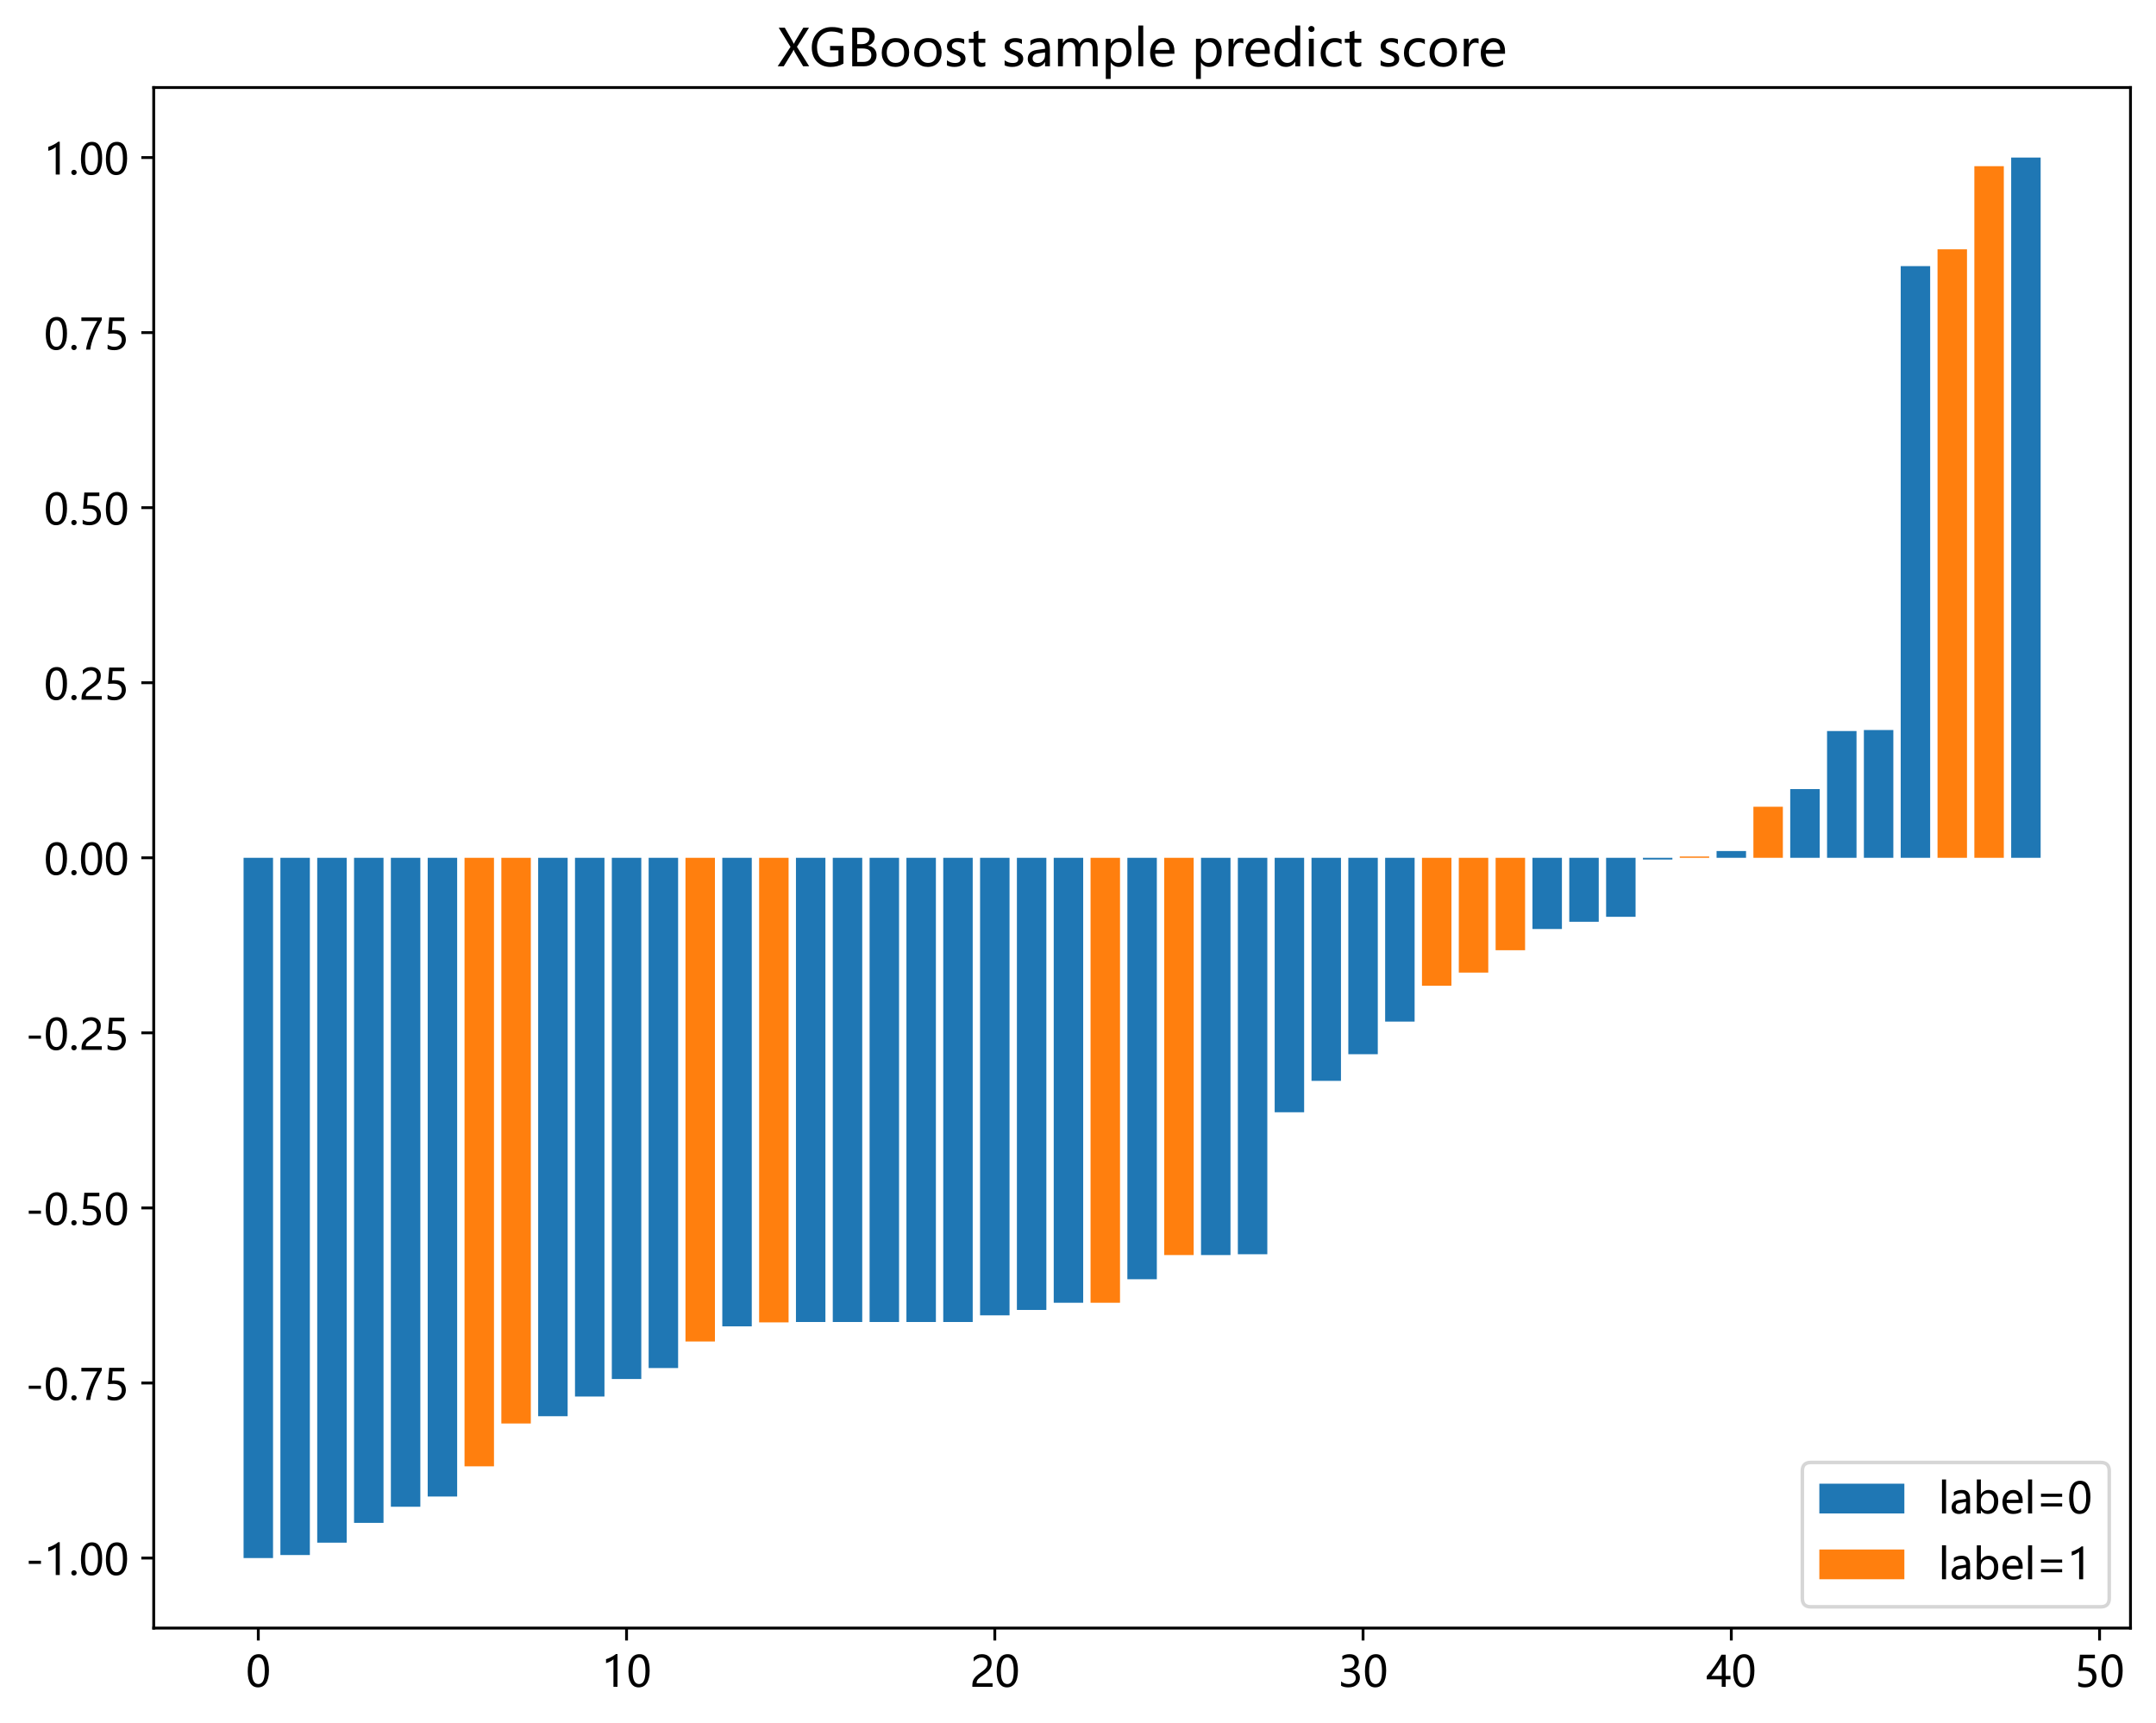 <?xml version="1.0" encoding="utf-8" standalone="no"?>
<!DOCTYPE svg PUBLIC "-//W3C//DTD SVG 1.1//EN"
  "http://www.w3.org/Graphics/SVG/1.1/DTD/svg11.dtd">
<!-- Created with matplotlib (https://matplotlib.org/) -->
<svg height="486.367pt" version="1.1" viewBox="0 0 608.592 486.367" width="608.592pt" xmlns="http://www.w3.org/2000/svg" xmlns:xlink="http://www.w3.org/1999/xlink">
 <defs>
  <style type="text/css">
*{stroke-linecap:butt;stroke-linejoin:round;}
  </style>
 </defs>
 <g id="figure_1">
  <g id="patch_1">
   <path d="M -0 486.367 
L 608.592 486.367 
L 608.592 0 
L -0 0 
z
" style="fill:#ffffff;"/>
  </g>
  <g id="axes_1">
   <g id="patch_2">
    <path d="M 43.392 459.591 
L 601.392 459.591 
L 601.392 24.711 
L 43.392 24.711 
z
" style="fill:#ffffff;"/>
   </g>
   <g id="patch_3">
    <path clip-path="url(#p9cb0a73b3b)" d="M 68.756 242.151 
L 77.071 242.151 
L 77.071 439.824 
L 68.756 439.824 
z
" style="fill:#1f77b4;"/>
   </g>
   <g id="patch_4">
    <path clip-path="url(#p9cb0a73b3b)" d="M 79.15 242.151 
L 87.466 242.151 
L 87.466 438.971 
L 79.15 438.971 
z
" style="fill:#1f77b4;"/>
   </g>
   <g id="patch_5">
    <path clip-path="url(#p9cb0a73b3b)" d="M 89.545 242.151 
L 97.861 242.151 
L 97.861 435.479 
L 89.545 435.479 
z
" style="fill:#1f77b4;"/>
   </g>
   <g id="patch_6">
    <path clip-path="url(#p9cb0a73b3b)" d="M 99.94 242.151 
L 108.256 242.151 
L 108.256 429.891 
L 99.94 429.891 
z
" style="fill:#1f77b4;"/>
   </g>
   <g id="patch_7">
    <path clip-path="url(#p9cb0a73b3b)" d="M 110.335 242.151 
L 118.651 242.151 
L 118.651 425.34 
L 110.335 425.34 
z
" style="fill:#1f77b4;"/>
   </g>
   <g id="patch_8">
    <path clip-path="url(#p9cb0a73b3b)" d="M 120.73 242.151 
L 129.046 242.151 
L 129.046 422.454 
L 120.73 422.454 
z
" style="fill:#1f77b4;"/>
   </g>
   <g id="patch_9">
    <path clip-path="url(#p9cb0a73b3b)" d="M 151.915 242.151 
L 160.231 242.151 
L 160.231 399.786 
L 151.915 399.786 
z
" style="fill:#1f77b4;"/>
   </g>
   <g id="patch_10">
    <path clip-path="url(#p9cb0a73b3b)" d="M 162.31 242.151 
L 170.626 242.151 
L 170.626 394.23 
L 162.31 394.23 
z
" style="fill:#1f77b4;"/>
   </g>
   <g id="patch_11">
    <path clip-path="url(#p9cb0a73b3b)" d="M 172.705 242.151 
L 181.021 242.151 
L 181.021 389.282 
L 172.705 389.282 
z
" style="fill:#1f77b4;"/>
   </g>
   <g id="patch_12">
    <path clip-path="url(#p9cb0a73b3b)" d="M 183.1 242.151 
L 191.416 242.151 
L 191.416 386.185 
L 183.1 386.185 
z
" style="fill:#1f77b4;"/>
   </g>
   <g id="patch_13">
    <path clip-path="url(#p9cb0a73b3b)" d="M 203.89 242.151 
L 212.206 242.151 
L 212.206 374.419 
L 203.89 374.419 
z
" style="fill:#1f77b4;"/>
   </g>
   <g id="patch_14">
    <path clip-path="url(#p9cb0a73b3b)" d="M 224.68 242.151 
L 232.995 242.151 
L 232.995 373.189 
L 224.68 373.189 
z
" style="fill:#1f77b4;"/>
   </g>
   <g id="patch_15">
    <path clip-path="url(#p9cb0a73b3b)" d="M 235.074 242.151 
L 243.39 242.151 
L 243.39 373.189 
L 235.074 373.189 
z
" style="fill:#1f77b4;"/>
   </g>
   <g id="patch_16">
    <path clip-path="url(#p9cb0a73b3b)" d="M 245.469 242.151 
L 253.785 242.151 
L 253.785 373.189 
L 245.469 373.189 
z
" style="fill:#1f77b4;"/>
   </g>
   <g id="patch_17">
    <path clip-path="url(#p9cb0a73b3b)" d="M 255.864 242.151 
L 264.18 242.151 
L 264.18 373.189 
L 255.864 373.189 
z
" style="fill:#1f77b4;"/>
   </g>
   <g id="patch_18">
    <path clip-path="url(#p9cb0a73b3b)" d="M 266.259 242.151 
L 274.575 242.151 
L 274.575 373.189 
L 266.259 373.189 
z
" style="fill:#1f77b4;"/>
   </g>
   <g id="patch_19">
    <path clip-path="url(#p9cb0a73b3b)" d="M 276.654 242.151 
L 284.97 242.151 
L 284.97 371.307 
L 276.654 371.307 
z
" style="fill:#1f77b4;"/>
   </g>
   <g id="patch_20">
    <path clip-path="url(#p9cb0a73b3b)" d="M 287.049 242.151 
L 295.365 242.151 
L 295.365 369.783 
L 287.049 369.783 
z
" style="fill:#1f77b4;"/>
   </g>
   <g id="patch_21">
    <path clip-path="url(#p9cb0a73b3b)" d="M 297.444 242.151 
L 305.76 242.151 
L 305.76 367.754 
L 297.444 367.754 
z
" style="fill:#1f77b4;"/>
   </g>
   <g id="patch_22">
    <path clip-path="url(#p9cb0a73b3b)" d="M 318.234 242.151 
L 326.55 242.151 
L 326.55 361.119 
L 318.234 361.119 
z
" style="fill:#1f77b4;"/>
   </g>
   <g id="patch_23">
    <path clip-path="url(#p9cb0a73b3b)" d="M 339.024 242.151 
L 347.34 242.151 
L 347.34 354.29 
L 339.024 354.29 
z
" style="fill:#1f77b4;"/>
   </g>
   <g id="patch_24">
    <path clip-path="url(#p9cb0a73b3b)" d="M 349.419 242.151 
L 357.735 242.151 
L 357.735 354.063 
L 349.419 354.063 
z
" style="fill:#1f77b4;"/>
   </g>
   <g id="patch_25">
    <path clip-path="url(#p9cb0a73b3b)" d="M 359.814 242.151 
L 368.13 242.151 
L 368.13 313.981 
L 359.814 313.981 
z
" style="fill:#1f77b4;"/>
   </g>
   <g id="patch_26">
    <path clip-path="url(#p9cb0a73b3b)" d="M 370.209 242.151 
L 378.525 242.151 
L 378.525 305.118 
L 370.209 305.118 
z
" style="fill:#1f77b4;"/>
   </g>
   <g id="patch_27">
    <path clip-path="url(#p9cb0a73b3b)" d="M 380.603 242.151 
L 388.919 242.151 
L 388.919 297.595 
L 380.603 297.595 
z
" style="fill:#1f77b4;"/>
   </g>
   <g id="patch_28">
    <path clip-path="url(#p9cb0a73b3b)" d="M 390.998 242.151 
L 399.314 242.151 
L 399.314 288.388 
L 390.998 288.388 
z
" style="fill:#1f77b4;"/>
   </g>
   <g id="patch_29">
    <path clip-path="url(#p9cb0a73b3b)" d="M 432.578 242.151 
L 440.894 242.151 
L 440.894 262.25 
L 432.578 262.25 
z
" style="fill:#1f77b4;"/>
   </g>
   <g id="patch_30">
    <path clip-path="url(#p9cb0a73b3b)" d="M 442.973 242.151 
L 451.289 242.151 
L 451.289 260.207 
L 442.973 260.207 
z
" style="fill:#1f77b4;"/>
   </g>
   <g id="patch_31">
    <path clip-path="url(#p9cb0a73b3b)" d="M 453.368 242.151 
L 461.684 242.151 
L 461.684 258.806 
L 453.368 258.806 
z
" style="fill:#1f77b4;"/>
   </g>
   <g id="patch_32">
    <path clip-path="url(#p9cb0a73b3b)" d="M 463.763 242.151 
L 472.079 242.151 
L 472.079 242.635 
L 463.763 242.635 
z
" style="fill:#1f77b4;"/>
   </g>
   <g id="patch_33">
    <path clip-path="url(#p9cb0a73b3b)" d="M 484.553 242.151 
L 492.869 242.151 
L 492.869 240.238 
L 484.553 240.238 
z
" style="fill:#1f77b4;"/>
   </g>
   <g id="patch_34">
    <path clip-path="url(#p9cb0a73b3b)" d="M 505.343 242.151 
L 513.659 242.151 
L 513.659 222.751 
L 505.343 222.751 
z
" style="fill:#1f77b4;"/>
   </g>
   <g id="patch_35">
    <path clip-path="url(#p9cb0a73b3b)" d="M 515.738 242.151 
L 524.054 242.151 
L 524.054 206.367 
L 515.738 206.367 
z
" style="fill:#1f77b4;"/>
   </g>
   <g id="patch_36">
    <path clip-path="url(#p9cb0a73b3b)" d="M 526.133 242.151 
L 534.449 242.151 
L 534.449 206.08 
L 526.133 206.08 
z
" style="fill:#1f77b4;"/>
   </g>
   <g id="patch_37">
    <path clip-path="url(#p9cb0a73b3b)" d="M 536.527 242.151 
L 544.843 242.151 
L 544.843 75.123 
L 536.527 75.123 
z
" style="fill:#1f77b4;"/>
   </g>
   <g id="patch_38">
    <path clip-path="url(#p9cb0a73b3b)" d="M 567.712 242.151 
L 576.028 242.151 
L 576.028 44.478 
L 567.712 44.478 
z
" style="fill:#1f77b4;"/>
   </g>
   <g id="patch_39">
    <path clip-path="url(#p9cb0a73b3b)" d="M 131.125 242.151 
L 139.441 242.151 
L 139.441 413.931 
L 131.125 413.931 
z
" style="fill:#ff7f0e;"/>
   </g>
   <g id="patch_40">
    <path clip-path="url(#p9cb0a73b3b)" d="M 141.52 242.151 
L 149.836 242.151 
L 149.836 401.839 
L 141.52 401.839 
z
" style="fill:#ff7f0e;"/>
   </g>
   <g id="patch_41">
    <path clip-path="url(#p9cb0a73b3b)" d="M 193.495 242.151 
L 201.811 242.151 
L 201.811 378.689 
L 193.495 378.689 
z
" style="fill:#ff7f0e;"/>
   </g>
   <g id="patch_42">
    <path clip-path="url(#p9cb0a73b3b)" d="M 214.285 242.151 
L 222.601 242.151 
L 222.601 373.295 
L 214.285 373.295 
z
" style="fill:#ff7f0e;"/>
   </g>
   <g id="patch_43">
    <path clip-path="url(#p9cb0a73b3b)" d="M 307.839 242.151 
L 316.155 242.151 
L 316.155 367.754 
L 307.839 367.754 
z
" style="fill:#ff7f0e;"/>
   </g>
   <g id="patch_44">
    <path clip-path="url(#p9cb0a73b3b)" d="M 328.629 242.151 
L 336.945 242.151 
L 336.945 354.29 
L 328.629 354.29 
z
" style="fill:#ff7f0e;"/>
   </g>
   <g id="patch_45">
    <path clip-path="url(#p9cb0a73b3b)" d="M 401.393 242.151 
L 409.709 242.151 
L 409.709 278.268 
L 401.393 278.268 
z
" style="fill:#ff7f0e;"/>
   </g>
   <g id="patch_46">
    <path clip-path="url(#p9cb0a73b3b)" d="M 411.788 242.151 
L 420.104 242.151 
L 420.104 274.555 
L 411.788 274.555 
z
" style="fill:#ff7f0e;"/>
   </g>
   <g id="patch_47">
    <path clip-path="url(#p9cb0a73b3b)" d="M 422.183 242.151 
L 430.499 242.151 
L 430.499 268.241 
L 422.183 268.241 
z
" style="fill:#ff7f0e;"/>
   </g>
   <g id="patch_48">
    <path clip-path="url(#p9cb0a73b3b)" d="M 474.158 242.151 
L 482.474 242.151 
L 482.474 241.784 
L 474.158 241.784 
z
" style="fill:#ff7f0e;"/>
   </g>
   <g id="patch_49">
    <path clip-path="url(#p9cb0a73b3b)" d="M 494.948 242.151 
L 503.264 242.151 
L 503.264 227.736 
L 494.948 227.736 
z
" style="fill:#ff7f0e;"/>
   </g>
   <g id="patch_50">
    <path clip-path="url(#p9cb0a73b3b)" d="M 546.922 242.151 
L 555.238 242.151 
L 555.238 70.379 
L 546.922 70.379 
z
" style="fill:#ff7f0e;"/>
   </g>
   <g id="patch_51">
    <path clip-path="url(#p9cb0a73b3b)" d="M 557.317 242.151 
L 565.633 242.151 
L 565.633 46.914 
L 557.317 46.914 
z
" style="fill:#ff7f0e;"/>
   </g>
   <g id="matplotlib.axis_1">
    <g id="xtick_1">
     <g id="line2d_1">
      <defs>
       <path d="M 0 0 
L 0 3.5 
" id="mb95f80a979" style="stroke:#000000;stroke-width:0.8;"/>
      </defs>
      <g>
       <use style="stroke:#000000;stroke-width:0.8;" x="72.913" xlink:href="#mb95f80a979" y="459.591"/>
      </g>
     </g>
     <g id="text_1">
      <!-- 0 -->
      <defs>
       <path d="M 4.438 36.328 
Q 4.438 56.344 11.078 66.625 
Q 17.719 76.906 30.328 76.906 
Q 54.344 76.906 54.344 38.141 
Q 54.344 19 47.578 8.859 
Q 40.828 -1.266 28.609 -1.266 
Q 17.094 -1.266 10.766 8.344 
Q 4.438 17.969 4.438 36.328 
z
M 14.203 36.766 
Q 14.203 6.641 29.5 6.641 
Q 44.531 6.641 44.531 37.25 
Q 44.531 68.953 29.781 68.953 
Q 14.203 68.953 14.203 36.766 
z
" id="MicrosoftYaHei-48"/>
      </defs>
      <g transform="translate(69.395 476.183)scale(0.12 -0.12)">
       <use xlink:href="#MicrosoftYaHei-48"/>
      </g>
     </g>
    </g>
    <g id="xtick_2">
     <g id="line2d_2">
      <g>
       <use style="stroke:#000000;stroke-width:0.8;" x="176.863" xlink:href="#mb95f80a979" y="459.591"/>
      </g>
     </g>
     <g id="text_2">
      <!-- 10 -->
      <defs>
       <path d="M 27.828 0 
L 27.828 64.703 
Q 25.594 62.453 20.234 59.672 
Q 14.891 56.891 10.359 55.766 
L 10.359 65.141 
Q 16.359 66.797 23.188 70.438 
Q 30.031 74.078 33.688 77.297 
L 37.312 77.297 
L 37.312 0 
z
" id="MicrosoftYaHei-49"/>
      </defs>
      <g transform="translate(169.826 476.183)scale(0.12 -0.12)">
       <use xlink:href="#MicrosoftYaHei-49"/>
       <use x="58.643" xlink:href="#MicrosoftYaHei-48"/>
      </g>
     </g>
    </g>
    <g id="xtick_3">
     <g id="line2d_3">
      <g>
       <use style="stroke:#000000;stroke-width:0.8;" x="280.812" xlink:href="#mb95f80a979" y="459.591"/>
      </g>
     </g>
     <g id="text_3">
      <!-- 20 -->
      <defs>
       <path d="M 41.656 55.812 
Q 41.656 61.922 37.797 65.406 
Q 33.938 68.891 27.297 68.891 
Q 22.609 68.891 17.812 66.5 
Q 13.031 64.109 8.891 59.672 
L 8.891 68.953 
Q 12.594 72.797 17.297 74.844 
Q 22.016 76.906 28.375 76.906 
Q 38.625 76.906 44.875 71.406 
Q 51.125 65.922 51.125 56.547 
Q 51.125 48.188 47.281 42.078 
Q 43.453 35.984 34.188 29.594 
Q 24.703 23.047 21.5 20.219 
Q 18.312 17.391 17.031 14.797 
Q 15.766 12.203 15.766 8.5 
L 53.375 8.5 
L 53.375 0 
L 5.812 0 
L 5.812 3.766 
Q 5.812 10.297 7.594 14.859 
Q 9.375 19.438 13.469 23.75 
Q 17.578 28.078 26.266 34.125 
Q 35.156 40.375 38.406 45.094 
Q 41.656 49.812 41.656 55.812 
z
" id="MicrosoftYaHei-50"/>
      </defs>
      <g transform="translate(273.775 476.183)scale(0.12 -0.12)">
       <use xlink:href="#MicrosoftYaHei-50"/>
       <use x="58.643" xlink:href="#MicrosoftYaHei-48"/>
      </g>
     </g>
    </g>
    <g id="xtick_4">
     <g id="line2d_4">
      <g>
       <use style="stroke:#000000;stroke-width:0.8;" x="384.761" xlink:href="#mb95f80a979" y="459.591"/>
      </g>
     </g>
     <g id="text_4">
      <!-- 30 -->
      <defs>
       <path d="M 6.984 12.641 
Q 14.75 6.641 24.516 6.641 
Q 32.328 6.641 36.891 10.469 
Q 41.453 14.312 41.453 20.75 
Q 41.453 35.109 20.906 35.109 
L 14.594 35.109 
L 14.594 43.016 
L 20.609 43.016 
Q 38.812 43.016 38.812 56.5 
Q 38.812 68.953 24.906 68.953 
Q 16.938 68.953 9.906 63.578 
L 9.906 72.609 
Q 17.328 76.906 27.25 76.906 
Q 36.922 76.906 42.781 71.844 
Q 48.641 66.797 48.641 58.734 
Q 48.641 43.891 33.5 39.656 
L 33.5 39.453 
Q 41.703 38.578 46.453 33.672 
Q 51.219 28.766 51.219 21.438 
Q 51.219 11.234 43.875 4.984 
Q 36.531 -1.266 24.312 -1.266 
Q 13.578 -1.266 6.984 2.734 
z
" id="MicrosoftYaHei-51"/>
      </defs>
      <g transform="translate(377.725 476.183)scale(0.12 -0.12)">
       <use xlink:href="#MicrosoftYaHei-51"/>
       <use x="58.643" xlink:href="#MicrosoftYaHei-48"/>
      </g>
     </g>
    </g>
    <g id="xtick_5">
     <g id="line2d_5">
      <g>
       <use style="stroke:#000000;stroke-width:0.8;" x="488.711" xlink:href="#mb95f80a979" y="459.591"/>
      </g>
     </g>
     <g id="text_5">
      <!-- 40 -->
      <defs>
       <path d="M 45.406 75.641 
L 45.406 25.688 
L 56.734 25.688 
L 56.734 17.781 
L 45.406 17.781 
L 45.406 0 
L 36.141 0 
L 36.141 17.781 
L 0.828 17.781 
L 0.828 25.25 
Q 10.25 35.844 19.766 49.656 
Q 29.297 63.484 35.5 75.641 
z
M 11.578 25.688 
L 36.141 25.688 
L 36.141 61.719 
Q 31.062 52.594 25.25 44.016 
Q 19.438 35.453 11.578 25.688 
z
" id="MicrosoftYaHei-52"/>
      </defs>
      <g transform="translate(481.674 476.183)scale(0.12 -0.12)">
       <use xlink:href="#MicrosoftYaHei-52"/>
       <use x="58.643" xlink:href="#MicrosoftYaHei-48"/>
      </g>
     </g>
    </g>
    <g id="xtick_6">
     <g id="line2d_6">
      <g>
       <use style="stroke:#000000;stroke-width:0.8;" x="592.66" xlink:href="#mb95f80a979" y="459.591"/>
      </g>
     </g>
     <g id="text_6">
      <!-- 50 -->
      <defs>
       <path d="M 51.469 23.344 
Q 51.469 12.25 44.109 5.469 
Q 36.766 -1.312 24.359 -1.312 
Q 13.719 -1.312 8.5 1.859 
L 8.5 11.625 
Q 16.156 6.641 24.125 6.641 
Q 32.031 6.641 36.891 11 
Q 41.75 15.375 41.75 22.609 
Q 41.75 29.828 36.688 33.859 
Q 31.641 37.891 22.406 37.891 
Q 15.281 37.891 9.578 37.25 
L 12.359 75.641 
L 47.703 75.641 
L 47.703 67.234 
L 20.406 67.234 
L 18.844 45.797 
L 25.734 46.094 
Q 37.75 46.094 44.609 40.109 
Q 51.469 34.125 51.469 23.344 
z
" id="MicrosoftYaHei-53"/>
      </defs>
      <g transform="translate(585.623 476.183)scale(0.12 -0.12)">
       <use xlink:href="#MicrosoftYaHei-53"/>
       <use x="58.643" xlink:href="#MicrosoftYaHei-48"/>
      </g>
     </g>
    </g>
   </g>
   <g id="matplotlib.axis_2">
    <g id="ytick_1">
     <g id="line2d_7">
      <defs>
       <path d="M 0 0 
L -3.5 0 
" id="mb1d85c1706" style="stroke:#000000;stroke-width:0.8;"/>
      </defs>
      <g>
       <use style="stroke:#000000;stroke-width:0.8;" x="43.392" xlink:href="#mb1d85c1706" y="439.824"/>
      </g>
     </g>
     <g id="text_7">
      <!-- -1.00 -->
      <defs>
       <path d="M 36.375 26.266 
L 7.625 26.266 
L 7.625 33.641 
L 36.375 33.641 
z
" id="MicrosoftYaHei-45"/>
       <path d="M 5.812 5.031 
Q 5.812 7.672 7.609 9.469 
Q 9.422 11.281 12.109 11.281 
Q 14.844 11.281 16.641 9.453 
Q 18.453 7.625 18.453 5.031 
Q 18.453 2.484 16.641 0.656 
Q 14.844 -1.172 12.062 -1.172 
Q 9.375 -1.172 7.594 0.656 
Q 5.812 2.484 5.812 5.031 
z
" id="MicrosoftYaHei-46"/>
      </defs>
      <g transform="translate(7.2 444.62)scale(0.12 -0.12)">
       <use xlink:href="#MicrosoftYaHei-45"/>
       <use x="43.262" xlink:href="#MicrosoftYaHei-49"/>
       <use x="101.904" xlink:href="#MicrosoftYaHei-46"/>
       <use x="125.977" xlink:href="#MicrosoftYaHei-48"/>
       <use x="184.619" xlink:href="#MicrosoftYaHei-48"/>
      </g>
     </g>
    </g>
    <g id="ytick_2">
     <g id="line2d_8">
      <g>
       <use style="stroke:#000000;stroke-width:0.8;" x="43.392" xlink:href="#mb1d85c1706" y="390.406"/>
      </g>
     </g>
     <g id="text_8">
      <!-- -0.75 -->
      <defs>
       <path d="M 53.469 69.734 
Q 41.547 48.922 34.734 31.219 
Q 27.938 13.531 26.312 0 
L 16.359 0 
Q 18.172 13.328 24.906 30.422 
Q 31.641 47.516 42.922 67.188 
L 5.422 67.188 
L 5.422 75.641 
L 53.469 75.641 
z
" id="MicrosoftYaHei-55"/>
      </defs>
      <g transform="translate(7.2 395.202)scale(0.12 -0.12)">
       <use xlink:href="#MicrosoftYaHei-45"/>
       <use x="43.262" xlink:href="#MicrosoftYaHei-48"/>
       <use x="101.904" xlink:href="#MicrosoftYaHei-46"/>
       <use x="125.977" xlink:href="#MicrosoftYaHei-55"/>
       <use x="184.619" xlink:href="#MicrosoftYaHei-53"/>
      </g>
     </g>
    </g>
    <g id="ytick_3">
     <g id="line2d_9">
      <g>
       <use style="stroke:#000000;stroke-width:0.8;" x="43.392" xlink:href="#mb1d85c1706" y="340.987"/>
      </g>
     </g>
     <g id="text_9">
      <!-- -0.50 -->
      <g transform="translate(7.2 345.784)scale(0.12 -0.12)">
       <use xlink:href="#MicrosoftYaHei-45"/>
       <use x="43.262" xlink:href="#MicrosoftYaHei-48"/>
       <use x="101.904" xlink:href="#MicrosoftYaHei-46"/>
       <use x="125.977" xlink:href="#MicrosoftYaHei-53"/>
       <use x="184.619" xlink:href="#MicrosoftYaHei-48"/>
      </g>
     </g>
    </g>
    <g id="ytick_4">
     <g id="line2d_10">
      <g>
       <use style="stroke:#000000;stroke-width:0.8;" x="43.392" xlink:href="#mb1d85c1706" y="291.569"/>
      </g>
     </g>
     <g id="text_10">
      <!-- -0.25 -->
      <g transform="translate(7.2 296.365)scale(0.12 -0.12)">
       <use xlink:href="#MicrosoftYaHei-45"/>
       <use x="43.262" xlink:href="#MicrosoftYaHei-48"/>
       <use x="101.904" xlink:href="#MicrosoftYaHei-46"/>
       <use x="125.977" xlink:href="#MicrosoftYaHei-50"/>
       <use x="184.619" xlink:href="#MicrosoftYaHei-53"/>
      </g>
     </g>
    </g>
    <g id="ytick_5">
     <g id="line2d_11">
      <g>
       <use style="stroke:#000000;stroke-width:0.8;" x="43.392" xlink:href="#mb1d85c1706" y="242.151"/>
      </g>
     </g>
     <g id="text_11">
      <!-- 0.00 -->
      <g transform="translate(12.392 246.947)scale(0.12 -0.12)">
       <use xlink:href="#MicrosoftYaHei-48"/>
       <use x="58.643" xlink:href="#MicrosoftYaHei-46"/>
       <use x="82.715" xlink:href="#MicrosoftYaHei-48"/>
       <use x="141.357" xlink:href="#MicrosoftYaHei-48"/>
      </g>
     </g>
    </g>
    <g id="ytick_6">
     <g id="line2d_12">
      <g>
       <use style="stroke:#000000;stroke-width:0.8;" x="43.392" xlink:href="#mb1d85c1706" y="192.733"/>
      </g>
     </g>
     <g id="text_12">
      <!-- 0.25 -->
      <g transform="translate(12.392 197.529)scale(0.12 -0.12)">
       <use xlink:href="#MicrosoftYaHei-48"/>
       <use x="58.643" xlink:href="#MicrosoftYaHei-46"/>
       <use x="82.715" xlink:href="#MicrosoftYaHei-50"/>
       <use x="141.357" xlink:href="#MicrosoftYaHei-53"/>
      </g>
     </g>
    </g>
    <g id="ytick_7">
     <g id="line2d_13">
      <g>
       <use style="stroke:#000000;stroke-width:0.8;" x="43.392" xlink:href="#mb1d85c1706" y="143.315"/>
      </g>
     </g>
     <g id="text_13">
      <!-- 0.50 -->
      <g transform="translate(12.392 148.111)scale(0.12 -0.12)">
       <use xlink:href="#MicrosoftYaHei-48"/>
       <use x="58.643" xlink:href="#MicrosoftYaHei-46"/>
       <use x="82.715" xlink:href="#MicrosoftYaHei-53"/>
       <use x="141.357" xlink:href="#MicrosoftYaHei-48"/>
      </g>
     </g>
    </g>
    <g id="ytick_8">
     <g id="line2d_14">
      <g>
       <use style="stroke:#000000;stroke-width:0.8;" x="43.392" xlink:href="#mb1d85c1706" y="93.896"/>
      </g>
     </g>
     <g id="text_14">
      <!-- 0.75 -->
      <g transform="translate(12.392 98.693)scale(0.12 -0.12)">
       <use xlink:href="#MicrosoftYaHei-48"/>
       <use x="58.643" xlink:href="#MicrosoftYaHei-46"/>
       <use x="82.715" xlink:href="#MicrosoftYaHei-55"/>
       <use x="141.357" xlink:href="#MicrosoftYaHei-53"/>
      </g>
     </g>
    </g>
    <g id="ytick_9">
     <g id="line2d_15">
      <g>
       <use style="stroke:#000000;stroke-width:0.8;" x="43.392" xlink:href="#mb1d85c1706" y="44.478"/>
      </g>
     </g>
     <g id="text_15">
      <!-- 1.00 -->
      <g transform="translate(12.392 49.275)scale(0.12 -0.12)">
       <use xlink:href="#MicrosoftYaHei-49"/>
       <use x="58.643" xlink:href="#MicrosoftYaHei-46"/>
       <use x="82.715" xlink:href="#MicrosoftYaHei-48"/>
       <use x="141.357" xlink:href="#MicrosoftYaHei-48"/>
      </g>
     </g>
    </g>
   </g>
   <g id="patch_52">
    <path d="M 43.392 459.591 
L 43.392 24.711 
" style="fill:none;stroke:#000000;stroke-linecap:square;stroke-linejoin:miter;stroke-width:0.8;"/>
   </g>
   <g id="patch_53">
    <path d="M 601.392 459.591 
L 601.392 24.711 
" style="fill:none;stroke:#000000;stroke-linecap:square;stroke-linejoin:miter;stroke-width:0.8;"/>
   </g>
   <g id="patch_54">
    <path d="M 43.392 459.591 
L 601.392 459.591 
" style="fill:none;stroke:#000000;stroke-linecap:square;stroke-linejoin:miter;stroke-width:0.8;"/>
   </g>
   <g id="patch_55">
    <path d="M 43.392 24.711 
L 601.392 24.711 
" style="fill:none;stroke:#000000;stroke-linecap:square;stroke-linejoin:miter;stroke-width:0.8;"/>
   </g>
   <g id="text_16">
    <!-- XGBoost sample predict score -->
    <defs>
     <path d="M 63.031 0 
L 51.172 0 
L 34.281 28.469 
Q 33.688 29.438 32.562 32.375 
L 32.328 32.375 
Q 32.234 31.984 30.562 28.422 
L 13.188 0 
L 1.266 0 
L 26.422 37.984 
L 3.266 75.641 
L 15.234 75.641 
L 30.172 49.469 
Q 31.5 47.172 32.812 44.094 
L 33.016 44.094 
Q 34.188 46.734 35.891 49.703 
L 51.516 75.641 
L 62.703 75.641 
L 39.062 38.141 
z
" id="MicrosoftYaHei-88"/>
     <path d="M 66.938 5.172 
Q 55.609 -1.266 41.359 -1.266 
Q 24.953 -1.266 14.922 9.109 
Q 4.891 19.484 4.891 36.812 
Q 4.891 54.344 15.969 65.625 
Q 27.047 76.906 44.391 76.906 
Q 56.641 76.906 65.141 73 
L 65.141 62.453 
Q 56.062 68.172 43.5 68.172 
Q 31.156 68.172 23.141 59.719 
Q 15.141 51.266 15.141 37.453 
Q 15.141 23.25 22.516 15.328 
Q 29.891 7.422 42.438 7.422 
Q 51.078 7.422 57.125 10.75 
L 57.125 31.203 
L 40.719 31.203 
L 40.719 39.844 
L 66.938 39.844 
z
" id="MicrosoftYaHei-71"/>
     <path d="M 9.766 0 
L 9.766 75.641 
L 31.984 75.641 
Q 41.938 75.641 47.891 70.875 
Q 53.859 66.109 53.859 58.25 
Q 53.859 52 50.312 47.219 
Q 46.781 42.438 40.578 40.438 
L 40.578 40.234 
Q 48.297 39.359 52.906 34.391 
Q 57.516 29.438 57.516 21.828 
Q 57.516 12.062 50.5 6.031 
Q 43.5 0 32.562 0 
z
M 19.531 67.094 
L 19.531 43.406 
L 28.422 43.406 
Q 35.5 43.406 39.531 46.844 
Q 43.562 50.297 43.562 56.391 
Q 43.562 67.094 29.297 67.094 
z
M 19.531 34.906 
L 19.531 8.547 
L 31.25 8.547 
Q 38.922 8.547 43.094 12.078 
Q 47.266 15.625 47.266 21.922 
Q 47.266 34.906 29.641 34.906 
z
" id="MicrosoftYaHei-66"/>
     <path d="M 4.938 26.422 
Q 4.938 39.797 12.406 47.531 
Q 19.875 55.281 32.672 55.281 
Q 44.828 55.281 51.734 47.828 
Q 58.641 40.375 58.641 27.25 
Q 58.641 14.453 51.266 6.594 
Q 43.891 -1.266 31.5 -1.266 
Q 19.391 -1.266 12.156 6.344 
Q 4.938 13.969 4.938 26.422 
z
M 14.703 26.703 
Q 14.703 17.391 19.406 12.016 
Q 24.125 6.641 32.078 6.641 
Q 40.281 6.641 44.578 11.891 
Q 48.875 17.141 48.875 26.953 
Q 48.875 36.812 44.578 42.078 
Q 40.281 47.359 32.078 47.359 
Q 24.031 47.359 19.359 41.844 
Q 14.703 36.328 14.703 26.703 
z
" id="MicrosoftYaHei-111"/>
     <path d="M 5.516 11.672 
Q 12.75 6.453 21.094 6.453 
Q 32.281 6.453 32.281 13.766 
Q 32.281 16.891 29.828 18.922 
Q 27.391 20.953 19.922 23.734 
Q 10.938 27.344 8.25 30.875 
Q 5.562 34.422 5.562 39.453 
Q 5.562 46.625 11.641 50.953 
Q 17.719 55.281 26.609 55.281 
Q 33.5 55.281 39.406 52.875 
L 39.406 43.656 
Q 33.344 47.562 25.688 47.562 
Q 21.094 47.562 18.203 45.562 
Q 15.328 43.562 15.328 40.281 
Q 15.328 37.062 17.406 35.25 
Q 19.484 33.453 26.609 30.609 
Q 35.641 27.25 38.812 23.625 
Q 42 20.016 42 14.703 
Q 42 7.281 35.906 3 
Q 29.828 -1.266 20.172 -1.266 
Q 11.766 -1.266 5.516 1.906 
z
" id="MicrosoftYaHei-115"/>
     <path d="M 34.469 0.531 
Q 31.344 -1.172 26.031 -1.172 
Q 11.531 -1.172 11.531 14.891 
L 11.531 46.094 
L 2.25 46.094 
L 2.25 54 
L 11.531 54 
L 11.531 67 
L 21.047 70.016 
L 21.047 54 
L 34.469 54 
L 34.469 46.094 
L 21.047 46.094 
L 21.047 16.609 
Q 21.047 11.281 22.844 8.984 
Q 24.656 6.688 28.859 6.688 
Q 32.078 6.688 34.469 8.5 
z
" id="MicrosoftYaHei-116"/>
     <path id="MicrosoftYaHei-32"/>
     <path d="M 9.812 50.25 
Q 17.875 55.281 28.422 55.281 
Q 47.953 55.281 47.953 34.766 
L 47.953 0 
L 38.484 0 
L 38.484 8.344 
L 38.234 8.344 
Q 32.625 -1.266 21.688 -1.266 
Q 13.812 -1.266 9.172 2.984 
Q 4.547 7.234 4.547 14.453 
Q 4.547 29.594 22.469 32.078 
L 38.484 34.328 
Q 38.484 47.562 27.547 47.562 
Q 17.828 47.562 9.812 41.016 
z
M 25.828 25.391 
Q 19.188 24.516 16.672 22.062 
Q 14.156 19.625 14.156 15.234 
Q 14.156 11.375 16.891 8.938 
Q 19.625 6.5 24.125 6.5 
Q 30.375 6.5 34.422 10.891 
Q 38.484 15.281 38.484 21.922 
L 38.484 27.094 
z
" id="MicrosoftYaHei-97"/>
     <path d="M 86.281 0 
L 76.703 0 
L 76.703 31 
Q 76.703 39.797 73.969 43.578 
Q 71.234 47.359 64.984 47.359 
Q 59.719 47.359 55.953 42.422 
Q 52.203 37.5 52.203 30.766 
L 52.203 0 
L 42.625 0 
L 42.625 31.984 
Q 42.625 47.359 30.766 47.359 
Q 25.297 47.359 21.703 42.672 
Q 18.109 37.984 18.109 30.719 
L 18.109 0 
L 8.547 0 
L 8.547 54 
L 18.109 54 
L 18.109 45.453 
L 18.312 45.453 
Q 24.078 55.281 35.156 55.281 
Q 40.578 55.281 44.719 52.297 
Q 48.875 49.312 50.484 44.234 
Q 56.5 55.281 68.453 55.281 
Q 86.281 55.281 86.281 33.297 
z
" id="MicrosoftYaHei-109"/>
     <path d="M 18.109 7.625 
L 18.109 -24.859 
L 8.547 -24.859 
L 8.547 54 
L 18.109 54 
L 18.109 44.672 
L 18.312 44.672 
Q 24.656 55.281 36.859 55.281 
Q 47.219 55.281 53.094 48.016 
Q 58.984 40.766 58.984 28.562 
Q 58.984 15.094 52.312 6.906 
Q 45.656 -1.266 34.375 -1.266 
Q 23.969 -1.266 18.312 7.625 
z
M 18.062 22.266 
Q 18.062 15.672 22.312 11.156 
Q 26.562 6.641 32.953 6.641 
Q 40.578 6.641 44.875 12.5 
Q 49.172 18.359 49.172 28.719 
Q 49.172 37.453 45.156 42.406 
Q 41.156 47.359 34.234 47.359 
Q 27.156 47.359 22.609 42.328 
Q 18.062 37.312 18.062 29.438 
z
" id="MicrosoftYaHei-112"/>
     <path d="M 8.5 0 
L 8.5 79.938 
L 18.062 79.938 
L 18.062 0 
z
" id="MicrosoftYaHei-108"/>
     <path d="M 52.547 24.562 
L 14.75 24.562 
Q 14.984 15.922 19.469 11.203 
Q 23.969 6.5 32.031 6.5 
Q 41.109 6.5 48.688 12.312 
L 48.688 3.766 
Q 41.547 -1.266 29.781 -1.266 
Q 18.062 -1.266 11.5 6.156 
Q 4.938 13.578 4.938 26.766 
Q 4.938 39.156 12.141 47.219 
Q 19.344 55.281 30.031 55.281 
Q 40.625 55.281 46.578 48.469 
Q 52.547 41.656 52.547 29.391 
z
M 42.969 32.234 
Q 42.922 39.547 39.5 43.547 
Q 36.078 47.562 29.891 47.562 
Q 24.172 47.562 20 43.312 
Q 15.828 39.062 14.75 32.234 
z
" id="MicrosoftYaHei-101"/>
     <path d="M 37.5 44.531 
Q 35.109 46.234 30.906 46.234 
Q 25.344 46.234 21.719 41.031 
Q 18.109 35.844 18.109 27.344 
L 18.109 0 
L 8.547 0 
L 8.547 54 
L 18.109 54 
L 18.109 43.016 
L 18.312 43.016 
Q 22.406 54.938 32.469 54.938 
Q 35.75 54.938 37.5 54.203 
z
" id="MicrosoftYaHei-114"/>
     <path d="M 55.422 0 
L 45.844 0 
L 45.844 8.984 
L 45.656 8.984 
Q 39.75 -1.266 27.297 -1.266 
Q 17.047 -1.266 10.984 6.031 
Q 4.938 13.328 4.938 25.734 
Q 4.938 39.109 11.766 47.188 
Q 18.609 55.281 29.641 55.281 
Q 40.672 55.281 45.656 46.688 
L 45.844 46.688 
L 45.844 79.938 
L 55.422 79.938 
z
M 45.906 32.125 
Q 45.906 38.625 41.625 42.984 
Q 37.359 47.359 31.109 47.359 
Q 23.484 47.359 19.094 41.672 
Q 14.703 35.984 14.703 26.172 
Q 14.703 17.141 18.922 11.891 
Q 23.141 6.641 30.172 6.641 
Q 37.109 6.641 41.5 11.781 
Q 45.906 16.938 45.906 24.609 
z
" id="MicrosoftYaHei-100"/>
     <path d="M 7.375 73.047 
Q 7.375 75.594 9.109 77.312 
Q 10.844 79.047 13.375 79.047 
Q 15.969 79.047 17.75 77.344 
Q 19.531 75.641 19.531 73.047 
Q 19.531 70.516 17.75 68.828 
Q 15.969 67.141 13.375 67.141 
Q 10.797 67.141 9.078 68.828 
Q 7.375 70.516 7.375 73.047 
z
M 8.5 0 
L 8.5 54 
L 18.062 54 
L 18.062 0 
z
" id="MicrosoftYaHei-105"/>
     <path d="M 45.844 2.438 
Q 39.656 -1.266 30.906 -1.266 
Q 19.188 -1.266 12.062 6.25 
Q 4.938 13.766 4.938 25.734 
Q 4.938 39.016 12.625 47.141 
Q 20.312 55.281 33.203 55.281 
Q 40.625 55.281 45.906 52.641 
L 45.906 43.172 
Q 40.188 47.359 33.203 47.359 
Q 25 47.359 19.844 41.672 
Q 14.703 35.984 14.703 26.516 
Q 14.703 17.188 19.562 11.906 
Q 24.422 6.641 32.672 6.641 
Q 39.656 6.641 45.844 11.234 
z
" id="MicrosoftYaHei-99"/>
    </defs>
    <g transform="translate(219.339 18.711)scale(0.144 -0.144)">
     <use xlink:href="#MicrosoftYaHei-88"/>
     <use x="63.252" xlink:href="#MicrosoftYaHei-71"/>
     <use x="137.617" xlink:href="#MicrosoftYaHei-66"/>
     <use x="200.361" xlink:href="#MicrosoftYaHei-111"/>
     <use x="263.936" xlink:href="#MicrosoftYaHei-111"/>
     <use x="327.51" xlink:href="#MicrosoftYaHei-115"/>
     <use x="373.799" xlink:href="#MicrosoftYaHei-116"/>
     <use x="411.055" xlink:href="#MicrosoftYaHei-32"/>
     <use x="440.645" xlink:href="#MicrosoftYaHei-115"/>
     <use x="486.934" xlink:href="#MicrosoftYaHei-97"/>
     <use x="542.207" xlink:href="#MicrosoftYaHei-109"/>
     <use x="635.908" xlink:href="#MicrosoftYaHei-112"/>
     <use x="699.775" xlink:href="#MicrosoftYaHei-108"/>
     <use x="726.387" xlink:href="#MicrosoftYaHei-101"/>
     <use x="783.125" xlink:href="#MicrosoftYaHei-32"/>
     <use x="812.715" xlink:href="#MicrosoftYaHei-112"/>
     <use x="876.582" xlink:href="#MicrosoftYaHei-114"/>
     <use x="913.391" xlink:href="#MicrosoftYaHei-101"/>
     <use x="970.129" xlink:href="#MicrosoftYaHei-100"/>
     <use x="1034.094" xlink:href="#MicrosoftYaHei-105"/>
     <use x="1060.705" xlink:href="#MicrosoftYaHei-99"/>
     <use x="1110.852" xlink:href="#MicrosoftYaHei-116"/>
     <use x="1148.107" xlink:href="#MicrosoftYaHei-32"/>
     <use x="1177.697" xlink:href="#MicrosoftYaHei-115"/>
     <use x="1223.986" xlink:href="#MicrosoftYaHei-99"/>
     <use x="1274.133" xlink:href="#MicrosoftYaHei-111"/>
     <use x="1337.707" xlink:href="#MicrosoftYaHei-114"/>
     <use x="1374.516" xlink:href="#MicrosoftYaHei-101"/>
    </g>
   </g>
   <g id="legend_1">
    <g id="patch_56">
     <path d="M 511.161 453.591 
L 592.992 453.591 
Q 595.392 453.591 595.392 451.191 
L 595.392 415.24 
Q 595.392 412.84 592.992 412.84 
L 511.161 412.84 
Q 508.761 412.84 508.761 415.24 
L 508.761 451.191 
Q 508.761 453.591 511.161 453.591 
z
" style="fill:#ffffff;opacity:0.8;stroke:#cccccc;stroke-linejoin:miter;"/>
    </g>
    <g id="patch_57">
     <path d="M 513.561 427.232 
L 537.561 427.232 
L 537.561 418.832 
L 513.561 418.832 
z
" style="fill:#1f77b4;"/>
    </g>
    <g id="text_17">
     <!-- label=0 -->
     <defs>
      <path d="M 18.109 7.625 
L 18.109 0 
L 8.547 0 
L 8.547 79.938 
L 18.109 79.938 
L 18.109 44.672 
L 18.312 44.672 
Q 24.656 55.281 36.859 55.281 
Q 47.016 55.281 53 48.125 
Q 58.984 40.969 58.984 28.562 
Q 58.984 14.891 52.266 6.812 
Q 45.562 -1.266 34.375 -1.266 
Q 23.828 -1.266 18.312 7.625 
z
M 18.062 22.219 
Q 18.062 15.672 22.312 11.156 
Q 26.562 6.641 32.953 6.641 
Q 40.578 6.641 44.875 12.5 
Q 49.172 18.359 49.172 28.719 
Q 49.172 37.25 45.156 42.297 
Q 41.156 47.359 34.234 47.359 
Q 27.203 47.359 22.625 42.328 
Q 18.062 37.312 18.062 29.547 
z
" id="MicrosoftYaHei-98"/>
      <path d="M 62.062 39.016 
L 12.312 39.016 
L 12.312 46.391 
L 62.062 46.391 
z
M 62.062 16.453 
L 12.312 16.453 
L 12.312 23.828 
L 62.062 23.828 
z
" id="MicrosoftYaHei-61"/>
     </defs>
     <g transform="translate(547.161 427.232)scale(0.12 -0.12)">
      <use xlink:href="#MicrosoftYaHei-108"/>
      <use x="26.611" xlink:href="#MicrosoftYaHei-97"/>
      <use x="81.885" xlink:href="#MicrosoftYaHei-98"/>
      <use x="145.752" xlink:href="#MicrosoftYaHei-101"/>
      <use x="202.49" xlink:href="#MicrosoftYaHei-108"/>
      <use x="229.102" xlink:href="#MicrosoftYaHei-61"/>
      <use x="303.271" xlink:href="#MicrosoftYaHei-48"/>
     </g>
    </g>
    <g id="patch_58">
     <path d="M 513.561 445.808 
L 537.561 445.808 
L 537.561 437.408 
L 513.561 437.408 
z
" style="fill:#ff7f0e;"/>
    </g>
    <g id="text_18">
     <!-- label=1 -->
     <g transform="translate(547.161 445.808)scale(0.12 -0.12)">
      <use xlink:href="#MicrosoftYaHei-108"/>
      <use x="26.611" xlink:href="#MicrosoftYaHei-97"/>
      <use x="81.885" xlink:href="#MicrosoftYaHei-98"/>
      <use x="145.752" xlink:href="#MicrosoftYaHei-101"/>
      <use x="202.49" xlink:href="#MicrosoftYaHei-108"/>
      <use x="229.102" xlink:href="#MicrosoftYaHei-61"/>
      <use x="303.271" xlink:href="#MicrosoftYaHei-49"/>
     </g>
    </g>
   </g>
  </g>
 </g>
 <defs>
  <clipPath id="p9cb0a73b3b">
   <rect height="434.88" width="558" x="43.392" y="24.711"/>
  </clipPath>
 </defs>
</svg>
